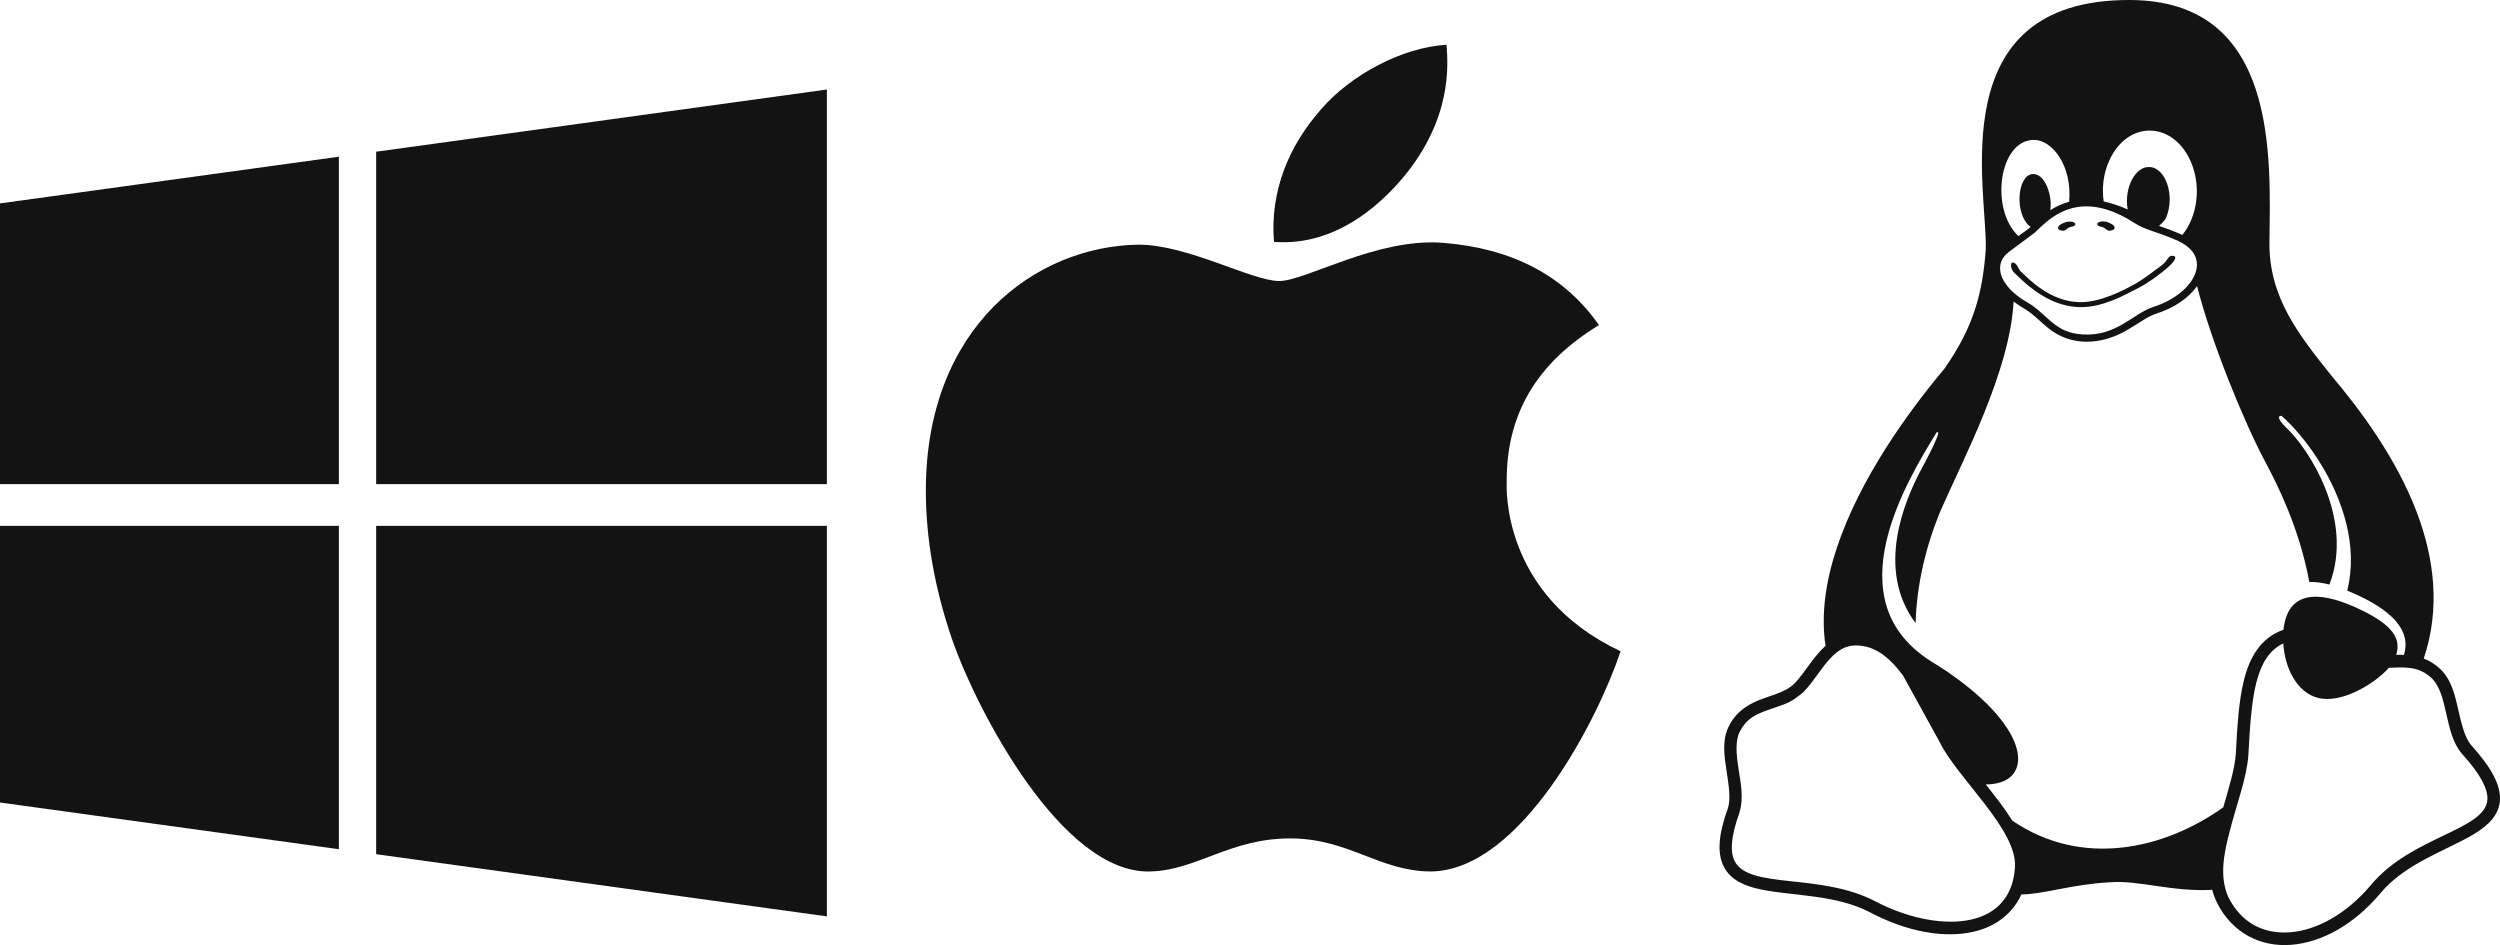 <?xml version="1.0" encoding="UTF-8" standalone="no"?>
<svg
   xmlns:dc="http://purl.org/dc/elements/1.1/"
   xmlns:cc="http://creativecommons.org/ns#"
   xmlns:rdf="http://www.w3.org/1999/02/22-rdf-syntax-ns#"
   xmlns:svg="http://www.w3.org/2000/svg"
   xmlns="http://www.w3.org/2000/svg"
   xmlns:sodipodi="http://sodipodi.sourceforge.net/DTD/sodipodi-0.dtd"
   xmlns:inkscape="http://www.inkscape.org/namespaces/inkscape"
   height="512.043"
   width="1354.484"
   inkscape:version="1.0 (4035a4fb49, 2020-05-01)"
   sodipodi:docname="platform-icons.svg"
   id="svg4"
   version="1.1"
   viewBox="0 0 1354.484 512.043">
  <defs
     id="defs8" />
  <sodipodi:namedview
     fit-margin-bottom="0"
     fit-margin-right="0"
     fit-margin-left="0"
     fit-margin-top="0"
     inkscape:current-layer="svg4"
     inkscape:window-maximized="1"
     inkscape:window-y="0"
     inkscape:window-x="0"
     inkscape:cy="504.11107"
     inkscape:cx="583.98512"
     inkscape:zoom="0.70848785"
     showgrid="false"
     id="namedview6"
     inkscape:window-height="1440"
     inkscape:window-width="3440"
     inkscape:pageshadow="2"
     inkscape:pageopacity="0"
     guidetolerance="10"
     gridtolerance="10"
     objecttolerance="10"
     borderopacity="1"
     bordercolor="#999999"
     pagecolor="#000000" />
  <path
     style="fill:#131313;fill-opacity:1"
     id="path2"
     d="m 816.317,260.95 c -0.2,-36.7 16.4,-64.4 50,-84.8 -18.8,-26.9 -47.2,-41.7 -84.7,-44.6 -35.5,-2.8 -74.3,20.7 -88.5,20.7 -15,0 -49.4,-19.7 -76.4,-19.7 -55.8,0.9 -115.1,44.5 -115.1,133.2 q 0,39.3 14.4,81.2 c 12.8,36.7 59,126.7 107.2,125.2 25.2,-0.6 43,-17.9 75.8,-17.9 31.8,0 48.3,17.9 76.4,17.9 48.6,-0.7 90.4,-82.5 102.6,-119.3 -65.2,-30.7 -61.7,-90 -61.7,-91.9 z m -56.6,-164.2 c 27.3,-32.4 24.8,-61.9 24,-72.5 -24.1,1.4 -52,16.4 -67.9,34.9 -17.5,19.8 -27.8,44.3 -25.6,71.9 26.1,2 49.9,-11.4 69.5,-34.3 z" />
  <path
     style="fill:#131313;fill-opacity:1"
     d="m 1139.761,123.3 c 1,0.5 1.8,1.7 3,1.7 1.1,0 2.8,-0.4 2.9,-1.5 0.2,-1.4 -1.9,-2.3 -3.2,-2.9 -1.7,-0.7 -3.9,-1 -5.5,-0.1 -0.4,0.2 -0.8,0.7 -0.6,1.1 0.3,1.3 2.3,1.1 3.4,1.7 z m -21.9,1.7 c 1.2,0 2,-1.2 3,-1.7 1.1,-0.6 3.1,-0.4 3.5,-1.6 0.2,-0.4 -0.2,-0.9 -0.6,-1.1 -1.6,-0.9 -3.8,-0.6 -5.5,0.1 -1.3,0.6 -3.4,1.5 -3.2,2.9 0.1,1 1.8,1.5 2.8,1.4 z m 221.1,278.8 c -3.6,-4 -5.3,-11.6 -7.2,-19.7 -1.8,-8.1 -3.9,-16.8 -10.5,-22.4 -1.3,-1.1 -2.6,-2.1 -4,-2.9 -1.3,-0.8 -2.7,-1.5 -4.1,-2 9.2,-27.3 5.6,-54.5 -3.7,-79.1 -11.4,-30.1 -31.3,-56.4 -46.5,-74.4 -17.1,-21.5 -33.7,-41.9 -33.4,-72 0.5,-45.9 5.1,-131.2 -75.8,-131.3 -102.4,-0.2 -76.8,103.4 -77.9,135.2 -1.7,23.4 -6.4,41.8 -22.5,64.7 -18.9,22.5 -45.5,58.8 -58.1,96.7 -6,17.9 -8.8,36.1 -6.2,53.3 -6.5,5.8 -11.4,14.7 -16.6,20.2 -4.2,4.3 -10.3,5.9 -17,8.3 -6.7,2.4 -14,6 -18.5,14.5 -2.1,3.9 -2.8,8.1 -2.8,12.4 0,3.9 0.6,7.9 1.2,11.8 1.2,8.1 2.5,15.7 0.8,20.8 -5.2,14.4 -5.9,24.4 -2.2,31.7 3.8,7.3 11.4,10.5 20.1,12.3 17.3,3.6 40.8,2.7 59.3,12.5 19.8,10.4 39.9,14.1 55.9,10.4 11.6,-2.6 21.1,-9.6 25.9,-20.2 12.5,-0.1 26.3,-5.4 48.3,-6.6 14.9,-1.2 33.6,5.3 55.1,4.1 0.6,2.3 1.4,4.6 2.5,6.7 v 0.1 c 8.3,16.7 23.8,24.3 40.3,23 16.6,-1.3 34.1,-11 48.3,-27.9 13.6,-16.4 36,-23.2 50.9,-32.2 7.4,-4.5 13.4,-10.1 13.9,-18.3 0.4,-8.2 -4.4,-17.3 -15.5,-29.7 z m -196.3,-316.5 c 9.8,-22.2 34.2,-21.8 44,-0.4 6.5,14.2 3.6,30.9 -4.3,40.4 -1.6,-0.8 -5.9,-2.6 -12.6,-4.9 1.1,-1.2 3.1,-2.7 3.9,-4.6 4.8,-11.8 -0.2,-27 -9.1,-27.3 -7.3,-0.5 -13.9,10.8 -11.8,23 -4.1,-2 -9.4,-3.5 -13,-4.4 -1,-6.9 -0.3,-14.6 2.9,-21.8 z m -40.7,-11.5 c 10.1,0 20.8,14.2 19.1,33.5 -3.5,1 -7.1,2.5 -10.2,4.6 1.2,-8.9 -3.3,-20.1 -9.6,-19.6 -8.4,0.7 -9.8,21.2 -1.8,28.1 1,0.8 1.9,-0.2 -5.9,5.5 -15.6,-14.6 -10.5,-52.1 8.4,-52.1 z m -13.6,60.7 c 6.2,-4.6 13.6,-10 14.1,-10.5 4.7,-4.4 13.5,-14.2 27.9,-14.2 7.1,0 15.6,2.3 25.9,8.9 6.3,4.1 11.3,4.4 22.6,9.3 8.4,3.5 13.7,9.7 10.5,18.2 -2.6,7.1 -11,14.4 -22.7,18.1 -11.1,3.6 -19.8,16 -38.2,14.9 -3.9,-0.2 -7,-1 -9.6,-2.1 -8,-3.5 -12.2,-10.4 -20,-15 -8.6,-4.8 -13.2,-10.4 -14.7,-15.3 -1.4,-4.9 0,-9 4.2,-12.3 z m 3.3,334 c -2.7,35.1 -43.9,34.4 -75.3,18 -29.9,-15.8 -68.6,-6.5 -76.5,-21.9 -2.4,-4.7 -2.4,-12.7 2.6,-26.4 v -0.2 c 2.4,-7.6 0.6,-16 -0.6,-23.9 -1.2,-7.8 -1.8,-15 0.9,-20 3.5,-6.7 8.5,-9.1 14.8,-11.3 10.3,-3.7 11.8,-3.4 19.6,-9.9 5.5,-5.7 9.5,-12.9 14.3,-18 5.1,-5.5 10,-8.1 17.7,-6.9 8.1,1.2 15.1,6.8 21.9,16 l 19.6,35.6 c 9.5,19.9 43.1,48.4 41,68.9 z m -1.4,-25.9 c -4.1,-6.6 -9.6,-13.6 -14.4,-19.6 7.1,0 14.2,-2.2 16.7,-8.9 2.3,-6.2 0,-14.9 -7.4,-24.9 -13.5,-18.2 -38.3,-32.5 -38.3,-32.5 -13.5,-8.4 -21.1,-18.7 -24.6,-29.9 -3.5,-11.2 -3,-23.3 -0.3,-35.2 5.2,-22.9 18.6,-45.2 27.2,-59.2 2.3,-1.7 0.8,3.2 -8.7,20.8 -8.5,16.1 -24.4,53.3 -2.6,82.4 0.6,-20.7 5.5,-41.8 13.8,-61.5 12,-27.4 37.3,-74.9 39.3,-112.7 1.1,0.8 4.6,3.2 6.2,4.1 4.6,2.7 8.1,6.7 12.6,10.3 12.4,10 28.5,9.2 42.4,1.2 6.2,-3.5 11.2,-7.5 15.9,-9 9.9,-3.1 17.8,-8.6 22.3,-15 7.7,30.4 25.7,74.3 37.2,95.7 6.1,11.4 18.3,35.5 23.6,64.6 3.3,-0.1 7,0.4 10.9,1.4 13.8,-35.7 -11.7,-74.2 -23.3,-84.9 -4.7,-4.6 -4.9,-6.6 -2.6,-6.5 12.6,11.2 29.2,33.7 35.2,59 2.8,11.6 3.3,23.7 0.4,35.7 16.4,6.8 35.9,17.9 30.7,34.8 -2.2,-0.1 -3.2,0 -4.2,0 3.2,-10.1 -3.9,-17.6 -22.8,-26.1 -19.6,-8.6 -36,-8.6 -38.3,12.5 -12.1,4.2 -18.3,14.7 -21.4,27.3 -2.8,11.2 -3.6,24.7 -4.4,39.9 -0.5,7.7 -3.6,18 -6.8,29 -32.1,22.9 -76.7,32.9 -114.3,7.2 z m 257.4,-11.5 c -0.9,16.8 -41.2,19.9 -63.2,46.5 -13.2,15.7 -29.4,24.4 -43.6,25.5 -14.2,1.1 -26.5,-4.8 -33.7,-19.3 -4.7,-11.1 -2.4,-23.1 1.1,-36.3 3.7,-14.2 9.2,-28.8 9.9,-40.6 0.8,-15.2 1.7,-28.5 4.2,-38.7 2.6,-10.3 6.6,-17.2 13.7,-21.1 0.3,-0.2 0.7,-0.3 1,-0.5 0.8,13.2 7.3,26.6 18.8,29.5 12.6,3.3 30.7,-7.5 38.4,-16.3 9,-0.3 15.7,-0.9 22.6,5.1 9.9,8.5 7.1,30.3 17.1,41.6 10.6,11.6 14,19.5 13.7,24.6 z m -255.4,-284.4 c 2,1.9 4.7,4.5 8,7.1 6.6,5.2 15.8,10.6 27.3,10.6 11.6,0 22.5,-5.9 31.8,-10.8 4.9,-2.6 10.9,-7 14.8,-10.4 3.9,-3.4 5.9,-6.3 3.1,-6.6 -2.8,-0.3 -2.6,2.6 -6,5.1 -4.4,3.2 -9.7,7.4 -13.9,9.8 -7.4,4.2 -19.5,10.2 -29.9,10.2 -10.4,0 -18.7,-4.8 -24.9,-9.7 -3.1,-2.5 -5.7,-5 -7.7,-6.9 -1.5,-1.4 -1.9,-4.6 -4.3,-4.9 -1.4,-0.1 -1.8,3.7 1.7,6.5 z"
     id="path2-9" />
  <path
     style="fill:#131313;fill-opacity:1"
     d="M 0,110.199 183.6,84.899 V 262.299 H 0 Z m 0,324.6 183.6,25.3 v -175.2 H 0 Z m 203.8,28 244.2,33.7 v -211.6 H 203.8 Z m 0,-380.6 V 262.299 H 448 V 48.499 Z"
     id="path2-97" />
</svg>
